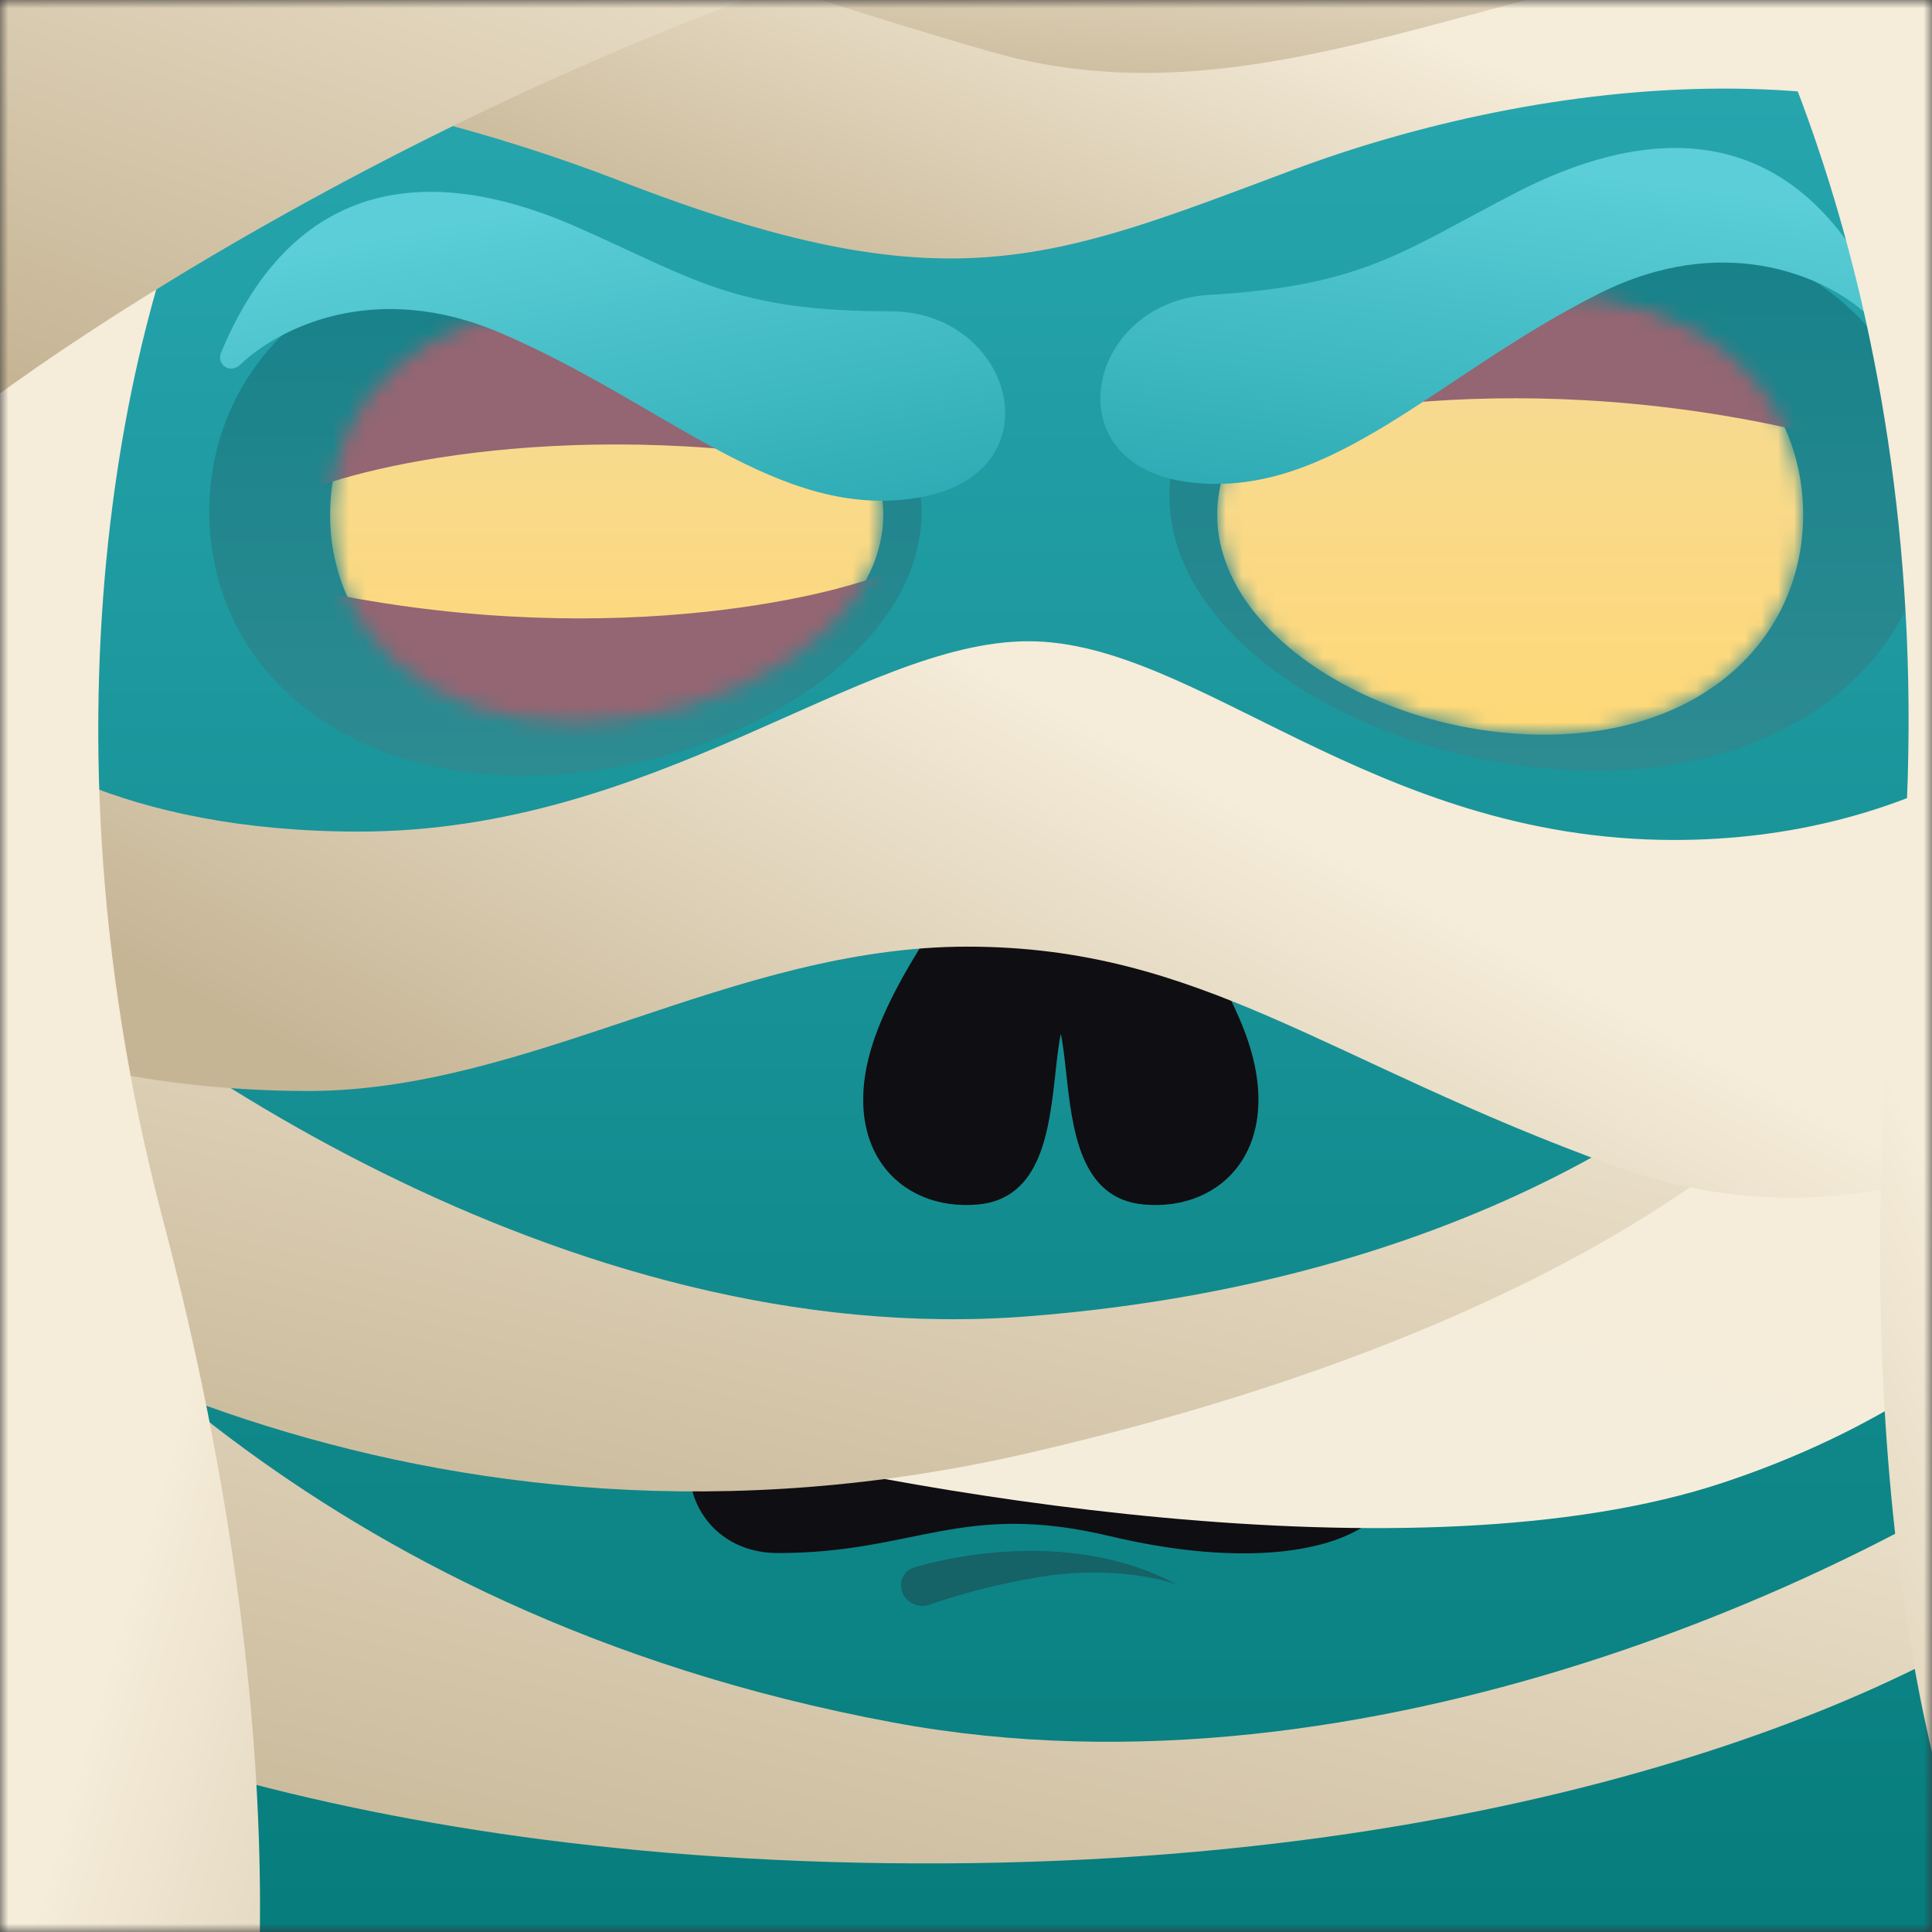 <svg width="119" height="119" viewBox="0 0 119 119" fill="none" xmlns="http://www.w3.org/2000/svg">
<rect x="0" y="0" width="119" height="119" fill="#333333" stroke="none"/>
<mask id="mask0_6103_442505" style="mask-type:alpha" maskUnits="userSpaceOnUse" x="0" y="-1" width="120" height="120">
<rect x="0" y="-0" width="119" height="119" fill="#D9D9D9"/>
</mask>
<g mask="url(#mask0_6103_442505)">
<path d="M0 -0H119V119H0V-0Z" fill="url(#paint0_linear_6103_442505)"/>
<path d="M72.471 97.602C66.903 94.549 59.933 95.475 56.31 96.543C55.717 96.717 55.389 97.334 55.534 97.935C55.715 98.684 56.541 99.093 57.267 98.835C58.741 98.312 61.071 97.629 63.942 97.145C68.026 96.456 71.33 97.162 72.471 97.602Z" fill="#156267"/>
<path d="M47.614 84.594C51.536 82.663 71.489 83.368 81.827 84.977C91.265 91.99 83.551 98.241 68.354 94.615C59.224 92.437 56.383 95.659 47.927 95.659C41.45 95.659 39.979 86.701 47.614 84.594Z" fill="#0F0E12"/>
<path d="M62.339 50.475C59.476 54.193 55.617 59.204 53.968 63.667C51.431 70.533 55.312 74.638 60.237 74.19C64.158 73.833 64.627 69.559 65.008 66.094C65.105 65.205 65.197 64.369 65.34 63.667C65.483 64.369 65.574 65.205 65.672 66.094C66.053 69.559 66.522 73.833 70.442 74.19C75.368 74.638 79.249 70.533 76.712 63.667C75.062 59.204 71.204 54.193 68.341 50.475L68.34 50.475C67.028 48.771 65.925 47.339 65.34 46.355C64.754 47.339 63.651 48.771 62.339 50.475Z" fill="#0F0E12"/>
<path d="M56.766 31.514C56.766 40.488 44.403 47.763 32.287 47.763C20.172 47.763 12.891 40.488 12.891 31.514C12.891 22.54 20.172 15.265 32.287 15.265C38.735 16.588 56.766 22.54 56.766 31.514Z" fill="url(#paint1_linear_6103_442505)"/>
<mask id="mask1_6103_442505" style="mask-type:alpha" maskUnits="userSpaceOnUse" x="20" y="18" width="35" height="27">
<path d="M54.405 31.7C54.405 38.766 44.804 44.495 35.395 44.495C25.986 44.495 20.332 38.766 20.332 31.7C20.332 24.634 25.986 18.905 35.395 18.905C44.804 18.905 54.405 24.634 54.405 31.7Z" fill="#F6E48F"/>
</mask>
<g mask="url(#mask1_6103_442505)">
<path d="M54.405 31.7C54.405 38.766 44.804 44.495 35.395 44.495C25.986 44.495 20.332 38.766 20.332 31.7C20.332 24.634 25.986 18.905 35.395 18.905C44.804 18.905 54.405 24.634 54.405 31.7Z" fill="url(#paint2_linear_6103_442505)"/>
<path d="M58.323 30.079C40.091 25.182 24.686 28.039 19.262 30.079V15.652H54.213L58.323 30.079Z" fill="#946572"/>
<path d="M15.314 35.386C33.546 40.282 48.952 37.426 54.375 35.386L54.375 49.813L19.424 49.813L15.314 35.386Z" fill="#946572"/>
</g>
<path d="M72.03 30.56C72.03 39.895 85.265 47.462 98.236 47.462C111.206 47.462 119 39.895 119 30.56C119 21.226 111.206 13.659 98.236 13.659C85.265 13.659 72.03 21.226 72.03 30.56Z" fill="url(#paint3_linear_6103_442505)"/>
<mask id="mask2_6103_442505" style="mask-type:alpha" maskUnits="userSpaceOnUse" x="74" y="18" width="38" height="28">
<path d="M74.972 31.7C74.972 39.185 85.141 45.252 95.108 45.252C105.074 45.252 111.063 39.185 111.063 31.7C111.063 24.215 105.074 18.148 95.108 18.148C85.141 18.148 74.972 24.215 74.972 31.7Z" fill="#F6E48F"/>
</mask>
<g mask="url(#mask2_6103_442505)">
<path d="M74.972 31.7C74.972 39.185 85.141 45.252 95.108 45.252C105.074 45.252 111.063 39.185 111.063 31.7C111.063 24.215 105.074 18.148 95.108 18.148C85.141 18.148 74.972 24.215 74.972 31.7Z" fill="url(#paint4_linear_6103_442505)"/>
<path d="M113.71 27.235C95.478 22.338 80.072 25.194 74.649 27.235V12.807H109.6L113.71 27.235Z" fill="#946572"/>
</g>
<path d="M30.832 20.509C23.034 17.167 17.101 20.246 14.766 22.489C14.551 22.695 14.236 22.764 13.962 22.644C13.621 22.495 13.46 22.095 13.603 21.751C18.687 9.498 28.349 10.821 35.502 13.971C42.774 17.173 45.182 19.175 54.85 19.175C62.457 19.175 65.191 29.182 56.585 30.65C47.978 32.118 41.106 24.912 30.832 20.509Z" fill="url(#paint5_linear_6103_442505)"/>
<path d="M98.516 18.073C106.102 14.274 112.207 16.996 114.671 19.096C114.898 19.29 115.217 19.339 115.482 19.204C115.814 19.035 115.951 18.626 115.788 18.291C109.987 6.361 100.419 8.255 93.466 11.824C86.397 15.452 84.112 17.593 74.461 18.166C66.867 18.618 64.732 28.77 73.41 29.724C82.089 30.679 88.521 23.078 98.516 18.073Z" fill="url(#paint6_linear_6103_442505)"/>
<path d="M106.187 91.306C87.203 97.635 54.884 91.834 41.098 88.142C78.885 85.611 101.742 74.431 108.447 69.158L134.211 66.446C132.78 72.096 125.171 84.978 106.187 91.306Z" fill="url(#paint7_linear_6103_442505)"/>
<path d="M63.303 81.079C34.79 83.298 7.706 64.189 -2.271 54.358L-12.496 71.933C-2.648 81.345 26.3 98.038 63.303 89.51C100.307 80.984 114.095 66.361 116.363 60.116H111.848C107.547 66.179 91.817 78.859 63.303 81.079Z" fill="url(#paint8_linear_6103_442505)"/>
<path d="M55.063 106.105C18.128 99.26 2.239 77.275 -1.839 73.623H-9.636V99.032C-3.098 104.356 19.606 114.957 58.12 114.774C96.633 114.592 119.847 103.139 126.639 97.435V88.538C115.092 96.675 84.61 111.58 55.063 106.105Z" fill="url(#paint9_linear_6103_442505)"/>
<path d="M38.193 11.142C22.077 4.896 5.826 3.578 -0.285 3.7V-8.309H131.858V13.196C117.448 1.827 94.656 4.841 79.658 10.457C64.66 16.073 58.337 18.949 38.193 11.142Z" fill="url(#paint10_linear_6103_442505)"/>
<path d="M61.085 3.202C44.536 -1.526 35.814 -5.717 19.86 -7.289L129.203 -7.289V-3.447C99.503 -7.437 81.771 9.113 61.085 3.202Z" fill="url(#paint11_linear_6103_442505)"/>
<path d="M22.099 51.221C7.432 51.221 -0.273 45.977 -2.293 43.354V63.204C0.266 64.535 8.106 67.198 18.998 67.198C32.614 67.198 45.151 58.308 59.575 58.308C74 58.308 81.684 65.394 99.479 71.836C113.714 76.989 125.721 70.633 129.945 66.811V40.528C127.204 44.264 118.001 51.737 103.118 51.737C84.515 51.737 73.73 39.497 63.35 39.497C52.97 39.497 40.433 51.221 22.099 51.221Z" fill="url(#paint12_linear_6103_442505)"/>
<path d="M116.884 57.135C120.436 23.313 109.098 -1.229 102.985 -9.273H126.922V119.488H122.868C119.393 112.796 113.332 90.956 116.884 57.135Z" fill="url(#paint13_linear_6103_442505)"/>
<path d="M10.046 75.166C1.371 42.284 8.828 16.298 13.641 7.415L-10.016 11.071L-10.016 138.321L13.655 137.702C16.067 130.558 18.722 108.049 10.046 75.166Z" fill="url(#paint14_linear_6103_442505)"/>
<path d="M80.516 -8.225C47.884 -5.683 12.885 14.73 -0.535 24.619V-8.225H80.516Z" fill="url(#paint15_linear_6103_442505)"/>
</g>
<defs>
<linearGradient id="paint0_linear_6103_442505" x1="59.5" y1="-0" x2="59.5" y2="128.964" gradientUnits="userSpaceOnUse">
<stop stop-color="#28A7B0"/>
<stop offset="1" stop-color="#047978"/>
</linearGradient>
<linearGradient id="paint1_linear_6103_442505" x1="34.828" y1="15.265" x2="34.828" y2="51.455" gradientUnits="userSpaceOnUse">
<stop stop-color="#168189"/>
<stop offset="1" stop-color="#308C93"/>
</linearGradient>
<linearGradient id="paint2_linear_6103_442505" x1="37.369" y1="18.905" x2="37.369" y2="44.495" gradientUnits="userSpaceOnUse">
<stop stop-color="#F4DA98"/>
<stop offset="1" stop-color="#FFD978"/>
</linearGradient>
<linearGradient id="paint3_linear_6103_442505" x1="95.515" y1="13.659" x2="95.515" y2="51.303" gradientUnits="userSpaceOnUse">
<stop stop-color="#168189"/>
<stop offset="1" stop-color="#308C93"/>
</linearGradient>
<linearGradient id="paint4_linear_6103_442505" x1="93.017" y1="18.148" x2="93.017" y2="45.252" gradientUnits="userSpaceOnUse">
<stop stop-color="#F4DA98"/>
<stop offset="1" stop-color="#FFD978"/>
</linearGradient>
<linearGradient id="paint5_linear_6103_442505" x1="37.631" y1="11.816" x2="42.411" y2="36.518" gradientUnits="userSpaceOnUse">
<stop stop-color="#5BCED7"/>
<stop offset="1" stop-color="#28A7B0"/>
</linearGradient>
<linearGradient id="paint6_linear_6103_442505" x1="91.213" y1="9.799" x2="87.907" y2="34.741" gradientUnits="userSpaceOnUse">
<stop stop-color="#5BCED7"/>
<stop offset="1" stop-color="#28A7B0"/>
</linearGradient>
<linearGradient id="paint7_linear_6103_442505" x1="92.638" y1="58.681" x2="81.587" y2="102.794" gradientUnits="userSpaceOnUse">
<stop stop-color="#F5ECD9"/>
<stop offset="1" stop-color="#F5EDDC"/>
</linearGradient>
<linearGradient id="paint8_linear_6103_442505" x1="58.83" y1="43.835" x2="44.13" y2="103.761" gradientUnits="userSpaceOnUse">
<stop stop-color="#F5ECD9"/>
<stop offset="1" stop-color="#C6B595"/>
</linearGradient>
<linearGradient id="paint9_linear_6103_442505" x1="65.794" y1="62.077" x2="49.132" y2="127.547" gradientUnits="userSpaceOnUse">
<stop stop-color="#F5ECD9"/>
<stop offset="1" stop-color="#C6B595"/>
</linearGradient>
<linearGradient id="paint10_linear_6103_442505" x1="74.825" y1="-2.629" x2="63.972" y2="26.08" gradientUnits="userSpaceOnUse">
<stop stop-color="#F5ECD9"/>
<stop offset="1" stop-color="#C6B595"/>
</linearGradient>
<linearGradient id="paint11_linear_6103_442505" x1="80.383" y1="-10.594" x2="78.585" y2="9.198" gradientUnits="userSpaceOnUse">
<stop stop-color="#F5ECD9"/>
<stop offset="1" stop-color="#C6B595"/>
</linearGradient>
<linearGradient id="paint12_linear_6103_442505" x1="72.871" y1="47.531" x2="53.578" y2="83.637" gradientUnits="userSpaceOnUse">
<stop stop-color="#F5ECD9"/>
<stop offset="1" stop-color="#C6B595"/>
</linearGradient>
<linearGradient id="paint13_linear_6103_442505" x1="75.87" y1="-20.722" x2="37.603" y2="-2.9" gradientUnits="userSpaceOnUse">
<stop stop-color="#F5ECD9"/>
<stop offset="1" stop-color="#C6B595"/>
</linearGradient>
<linearGradient id="paint14_linear_6103_442505" x1="38.688" y1="-8.041" x2="79.228" y2="3.728" gradientUnits="userSpaceOnUse">
<stop stop-color="#F5ECD9"/>
<stop offset="1" stop-color="#C6B595"/>
</linearGradient>
<linearGradient id="paint15_linear_6103_442505" x1="44.328" y1="-17.441" x2="27.312" y2="32.384" gradientUnits="userSpaceOnUse">
<stop stop-color="#F5ECD9"/>
<stop offset="1" stop-color="#C6B595"/>
</linearGradient>
</defs>
</svg>
